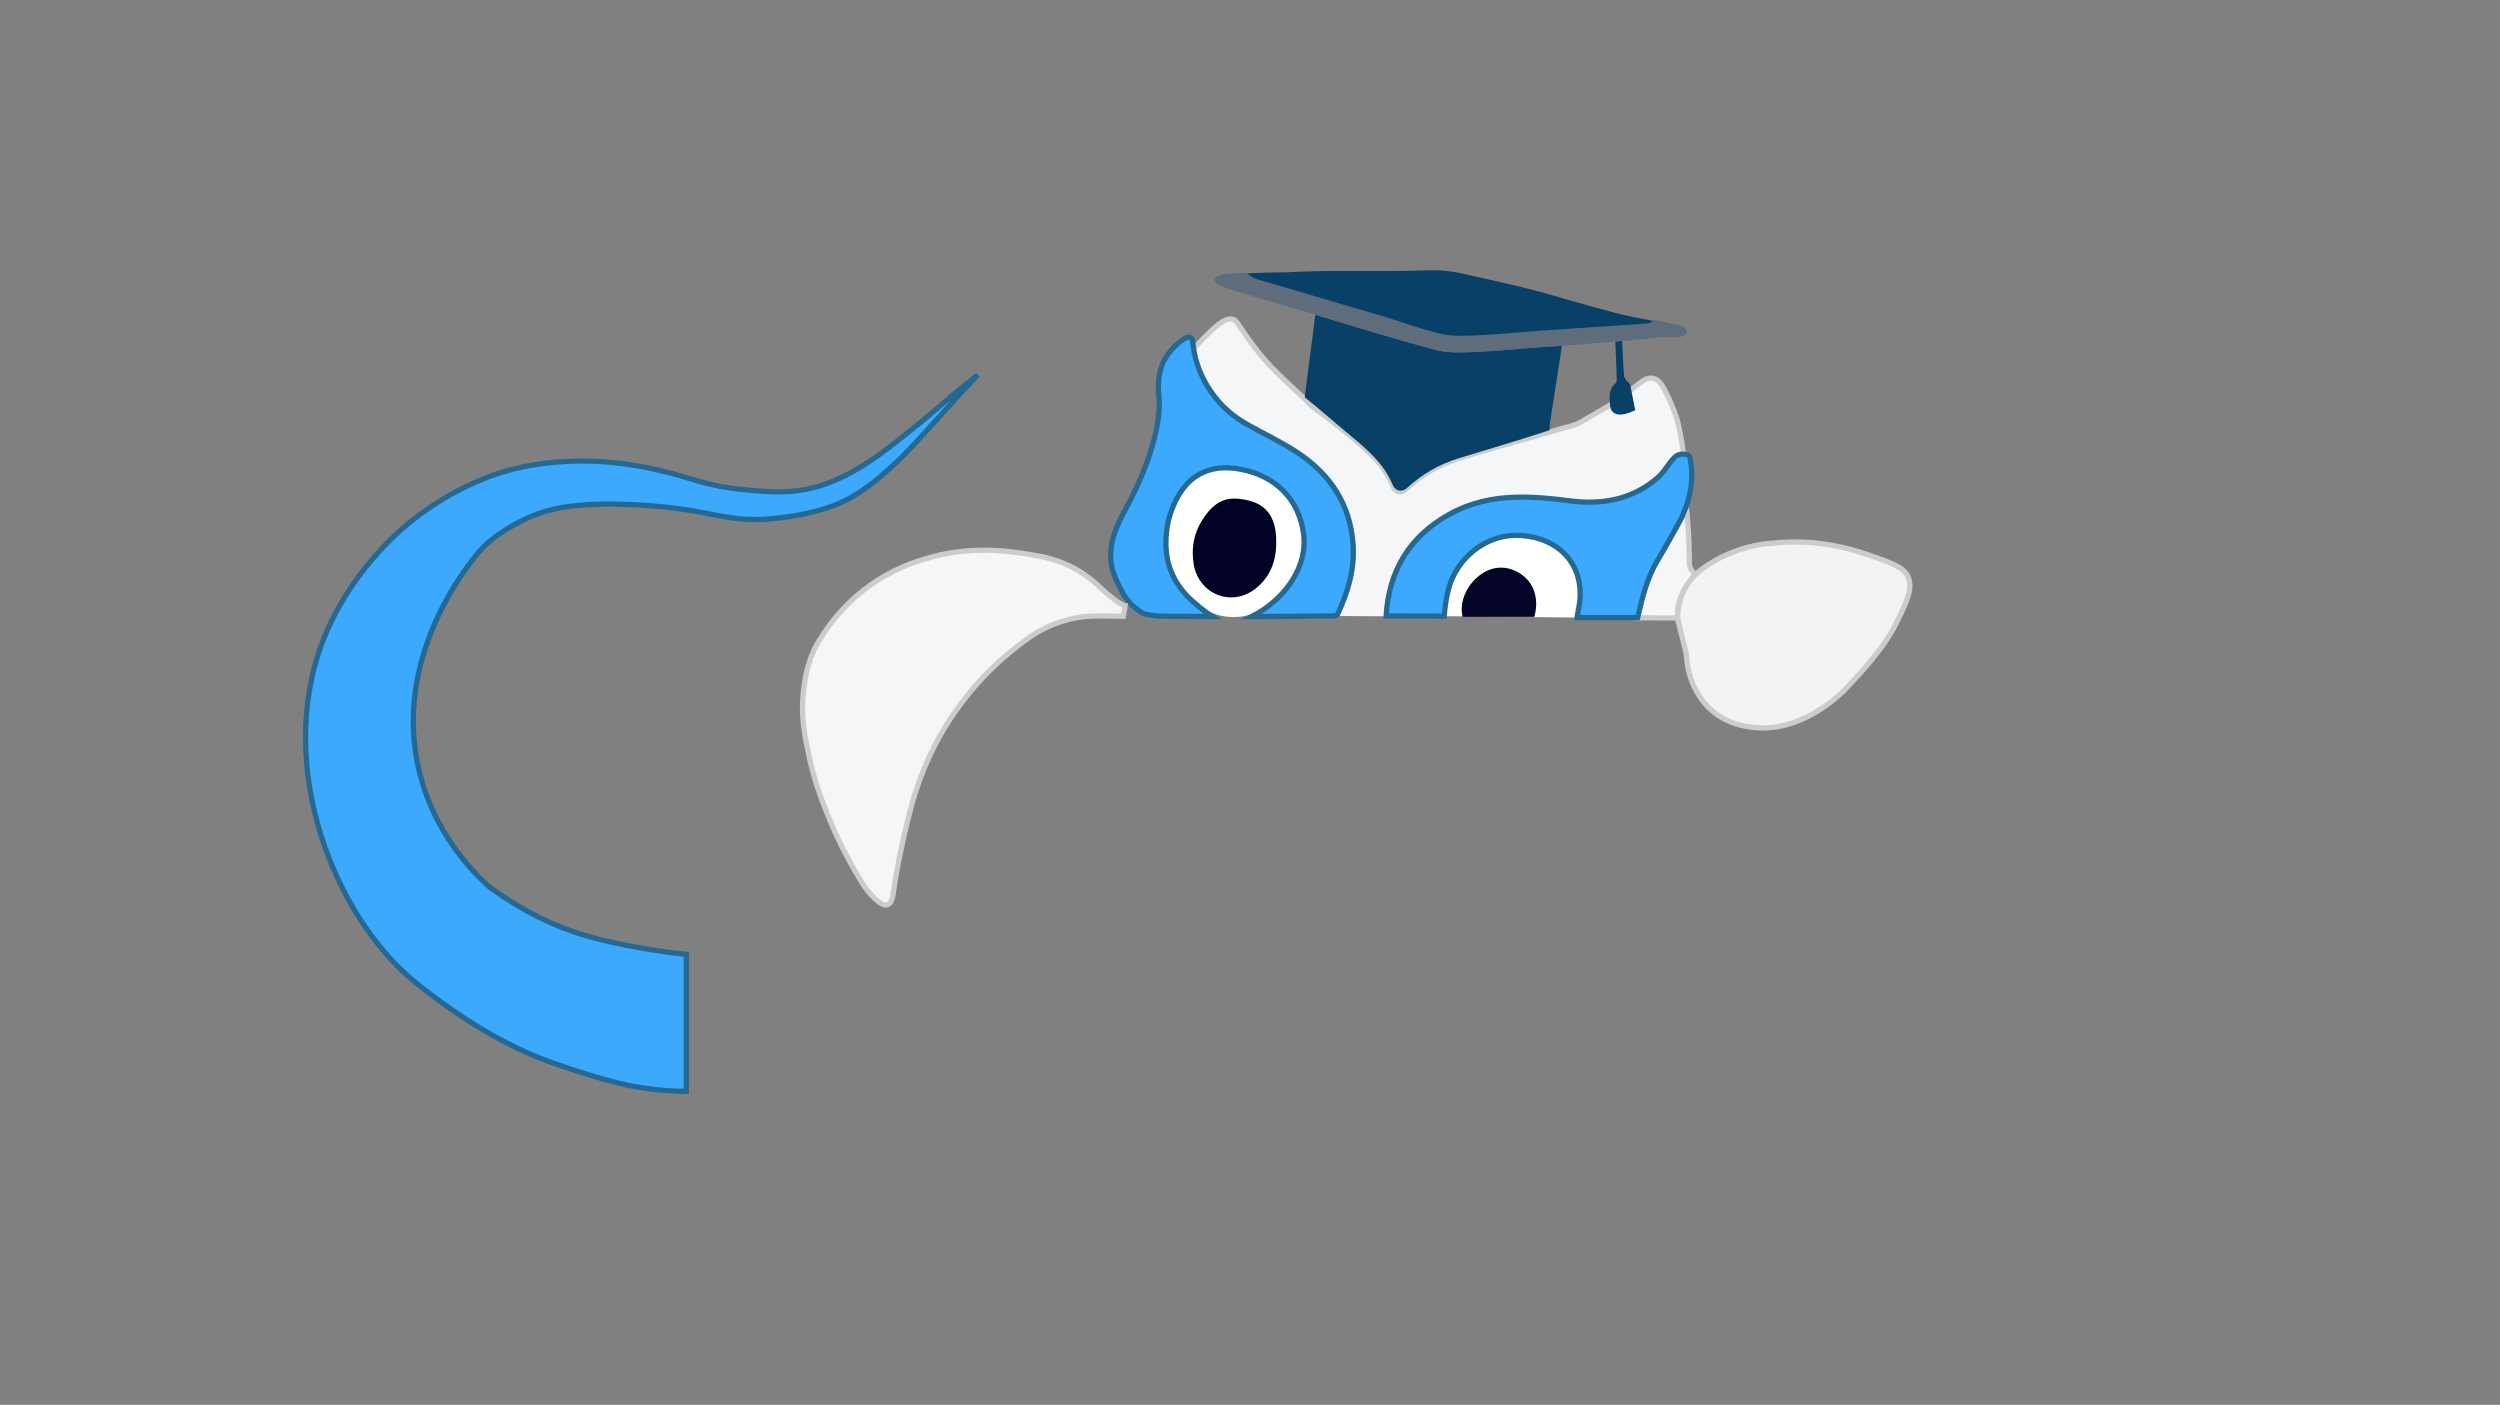 <?xml version="1.0" encoding="utf-8"?>
<!-- Generator: Adobe Illustrator 23.0.1, SVG Export Plug-In . SVG Version: 6.00 Build 0)  -->
<svg version="1.1" id="Layer_1" xmlns="http://www.w3.org/2000/svg" xmlns:xlink="http://www.w3.org/1999/xlink" x="0px" y="0px"
	 viewBox="0 0 1429 803" style="enable-background:new 0 0 1429 803;" xml:space="preserve">
<rect x="0" y="0" width="1429" height="803" fill="#808080" stroke="none"/>
<style type="text/css">
	.st0{fill:#FFFFFE;}
	.st1{fill:#3DA9FC;stroke:#256993;stroke-width:3;stroke-miterlimit:10;}
	.st2{fill:#F5F6F8;stroke:#CCCCCC;stroke-width:3;stroke-miterlimit:10;}
	.st3{fill:#094067;}
	.st4{fill:#050527;}
	.st5{fill:#F2F3F5;stroke:#CCCCCC;stroke-width:3;stroke-miterlimit:10;}
	.st6{fill:#6CCBDE;}
	.st7{fill:#F5F6F8;}
	.st8{fill:#EEEEEF;}
	.st9{fill:#020224;}
	.st10{fill:#5F6C7B;}
</style>
<path class="st0" d="M687.2,270.2c-18,8.3-27.3,37.8-16.5,59.3c0.4,0.9,11.5,22.2,32.9,23.2c21.4,0.9,39.9-19.2,41.6-39.8
	c1.6-19.5-12.4-33-13.2-33.8c-8-7.5-17-9.7-20.2-10.4C709,268.2,697.4,265.6,687.2,270.2z"/>
<path class="st0" d="M825.5,352.2c0.9-18.7,8.2-32.6,20.2-39.8c4-2.4,13.6-7.5,26-6.1c3.3,0.4,15.3,1.1,25.4,13.5
	c5.4,6.6,7.7,23.3,4.3,33.2L825.5,352.2z"/>
<g>
	<g>
		<path class="st1" d="M558.9,214.3c-2.2,2.3-5.1,5.5-8.6,9.2c-9.3,10-12.6,14-19.1,21c-9.6,10.5-14.4,15.8-20.6,21.4
			C505,271,497,278.3,487.1,284c-7.1,4.1-19.5,9.5-42.1,12.1c-30.8,3.6-35.6-5.1-80.8-7.5c-37.4-2-52.2,3.1-60.1,6.4
			c-15.5,6.5-25.7,15.2-29.4,19.4c-4.8,5.5-52.1,60.6-34.6,128.3c8.4,32.7,28.2,53.8,38.9,63.7c21.1,15.7,39.7,23.3,51.9,27.2
			c13.1,4.2,27.3,6.8,33.4,7.9c11.3,2.1,20.9,3.3,28,4c0,26.1,0,52.1,0,78.3c-6.3,0-15-0.4-25.3-2c-10.7-1.7-18.6-3.9-28-6.7
			c-3.6-1.1-19.5-5.8-33.1-11.4c-30.8-12.7-57.4-33.2-68.5-42.2c-45.4-36.7-80.6-122.2-53-194.7c14.7-38.7,43.5-63,48.6-67.2
			c24.9-20.6,49.1-28.2,54.1-29.7c40.8-12.2,78.6-3.7,91.7-0.6c17.2,4.1,25.4,8.6,46.4,10.6c14.6,1.4,28,2.7,44.1-2.4
			c17.6-5.6,32.5-16.7,42.8-24.8c5.1-4,10.3-8.2,15.5-12.4c8.1-6.7,12-10.4,20.9-17.7C552.9,219.1,556.5,216.2,558.9,214.3z"/>
		<path class="st2" d="M763.9,352.1c6.1-12.9,10.5-26.4,9.4-41.1c-1.6-22.6-12.7-39.4-30.8-51.7c-9.8-6.7-20.8-11.5-31.1-17.5
			c-11.6-6.8-20.4-16.1-25.6-28.7c-1-2.5-1.6-4.2-1.9-4.9c-1-3.3-1.6-6.2-1.9-8.3c1.3-1.6,3.3-3.9,5.9-6.5c6.7-6.7,12-12,16.7-10.9
			c2.2,0.5,2.4,2,8.4,10.4c1.9,2.7,5.7,8,10.4,13.3c3.1,3.6,5.6,6,10.6,10.8c4.3,4.2,8.1,7.6,10.9,10.1l0,0l4,4.2
			c7.7,6.1,15.7,11.9,23.3,18.2c9.6,8,19.2,16.2,24,28.4c1.3,3.4,4.7,4.2,7.4,1.7c8.7-8.1,18.7-14,30-17.5
			c15.7-4.9,31.6-9.2,47.5-13.8l0,0l9.8-2.8l8.7-2.5c1.3-0.4,2.6-0.9,3.7-1.6c15.2-8.8,14.8-8.5,15.8-9.1
			c5.2-3.5,11.9-8.3,19.5-14.3c5.2-3.7,9.3-1.5,12,3.2c5.1,9.2,8,18.2,8.4,19.9c1.1,4.7,2.4,11.1,3.3,18.6c-1,0.3-2.3,0.8-3.8,1.7
			c-2.1,1.3-3.4,2.6-4,3.5c-1.7,3-4,5.8-6.6,8.1c-14.6,12.7-31.7,15.9-50.4,13.5c-10-1.3-20.1-2.3-30.2-2.1
			c-13.7,0.2-26.9,3.1-39,9.9c-22.8,12.7-34.4,32.2-35.9,58"/>
		<path class="st2" d="M965.6,321.8c0,0.7,0.2,2.1,1,3.6s1.9,2.4,2.5,2.8c-1.8,2.3-3.7,4.4-5.2,6.9c-3.4,5.5-5.6,11.5-4.8,18.1
			c-7.7,0-15.4,0-23.2-0.1c2.6-11.4,5.3-22.7,11.4-32.8c4.5-7.4,8.8-15,12.9-22.7c1.5-2.7,2.4-5.7,3.6-8.5l0.6,5.5
			c0.3,3.6,0.6,7.4,0.8,11.2c0.2,3.3,0.3,6.4,0.3,9.5C965.7,317.4,965.6,319.6,965.6,321.8z"/>
		<path class="st1" d="M678.1,193c1.5-0.9,3.5,0.1,3.6,1.9c0.4,5,1.6,11.3,4.5,18.1c6.3,14.6,16.6,23.8,25.3,28.8
			c10.3,6,21.3,10.9,31.1,17.6c18.1,12.3,29.2,29.1,30.8,51.8c1,14.2-2.9,27-8.6,39.5c-0.4,0.9-1.2,1.4-2.2,1.4
			c-14,0.1-28,0.2-41.9,0.3c-1.8,0-3.7,0.1-5.5,0.1c1.3-0.7,2.6-1.4,3.8-2c15.7-9.3,28.7-26.6,26.1-45.6
			c-2.7-19.5-15.8-32.6-35.1-36.5c-19.6-4-33.5,3.9-40.7,24.3c-1.3,3.7-2.1,7.5-2.5,11.4c-1.6,14.5,2.1,27.1,13.1,37.9
			c2.8,2.7,9,7.9,13.1,10.4l-15.9-0.1c-8.8,0-5.4,0-14.2-0.1c-2.4,0-4.9-0.6-7.4-1c-0.5-0.1-1-0.2-1.5-0.4c-0.7-0.2-1.6-0.8-1.6-0.8
			c-1.5-0.9-3.5-2.4-5.6-4.4c-2.3-2.3-3.6-4.3-4.6-5.8c0-0.1-0.1-0.1-0.1-0.2c-0.3-0.6-2.4-4.4-4.2-8.4c-6.3-13.8-1.9-26.5,4.6-38.5
			c19.8-36.1,20.7-58.2,20-65.5c-0.3-2.7-1.6-13.3,3.5-22.2c2.2-3.8,5.3-6.9,5.5-7.1C673.8,195.7,676.1,194.1,678.1,193z"/>
		<path class="st1" d="M964,289c-1.2,2.8-2.1,5.8-3.6,8.5c-4.2,7.6-8.4,15.2-12.9,22.7c-6.1,10.2-8.8,21.5-11.4,32.8h-34.7
			c0.6-3.8,1.4-7,1.7-10.2c1.8-24-16.4-36.9-36.7-36.8c-17.5,0.1-33.6,13-38.3,30.3c-1.3,4.9-2.1,9.8-2.6,15.9l-33.2-0.1
			c1.6-25.8,13.2-45.3,35.9-58c12.2-6.8,25.4-9.7,39-9.9c10.1-0.2,20.2,0.8,30.2,2.1c18.8,2.4,35.9-0.8,50.4-13.5
			c2.6-2.3,4.4-5.3,6.6-8.1c2-2.5,3.1-4.1,5.3-4.8c1.8-0.6,3.5-0.3,4.8,0.1c0.8,0.2,1.4,0.9,1.5,1.7c0.5,2.4,0.9,5.2,1,8.2
			C967.2,278,965.5,284.6,964,289z"/>
		<path class="st3" d="M758.6,154.9c12.2,0.1,24.4-0.1,36.7,0c20.1,0,25.5-1.3,36.6,0.7c3.6,0.6,9.9,2.1,22.3,4.9
			c7.2,1.6,13.1,3,17.1,4c2.4,0.6,6,1.5,10.4,2.7c4.1,1.1,5.8,1.7,11.4,3.3c4.7,1.3,9.5,2.7,14.2,4c5.1,1.4,10.3,2.8,15.4,4.2
			c3.6,0.9,7.3,1.8,11.2,2.6c4,0.8,7.8,1.5,11.5,2.1c-1,0.7-2,1.9-3,2c-4.6,0.5-9.2,0.8-13.8,1.1c-17.5,1.2-34.9,2.3-52.4,3.5
			c-9.5,0.7-19.1,1.8-28.6,2.2c-7.7,0.3-15.7,1-23.2-0.5c-11.2-2.3-22-6.6-33-9.9c-24.6-7.3-49.2-14.3-73.7-21.7
			c-2.1-0.6-3.8-2.4-5.7-3.7c0.4-0.4,22.6-0.8,24.5-0.8C742.6,155.2,758.6,154.9,758.6,154.9"/>
		<path class="st4" d="M877,352.6c-14,0-27.5,0-41,0c-2.1-9,2.8-19.3,11.4-24.9c7-4.6,15.6-4.3,22.6,0.9
			C877.1,333.7,879.8,343,877,352.6z"/>
		<path id="XMLID_1_" class="st5" d="M1055.1,393.6c-3.6,3.7-25.7,25.7-53.7,22.1c-4.3-0.6-13.5-1.9-22-8.8
			c-14.3-11.6-15.4-29.6-15.5-33.1c-1.6-6.6-3.3-13.1-4.9-19.7c-0.1-3.5,0.2-11.2,4.9-19.1c2.7-4.5,6-7.5,8.4-9.3
			c4.1-3.1,9.7-6.6,16.7-9.5c9.9-4.1,18.7-5.4,24.9-5.8c5.8-0.6,13.8-1,23.2-0.1c4,0.4,15.5,1.6,30.1,6.6
			c14.2,4.9,21.2,7.3,23.6,13.2c2.6,6.5-0.9,13.8-6.3,24.9c-3.9,7.9-8.1,13.9-11.2,17.8C1067.9,379.8,1061.6,386.8,1055.1,393.6z"/>
		<path class="st3" d="M920.4,232.6c-0.4-4.9-1.3-10,3.3-13.8c0.5-0.5,0.4-1.9,0.4-2.9c-0.2-6.8-0.5-13.5-0.8-20.7
			c1.1-0.1,2.5-0.2,3.9-0.4c0.4,6.8,0.5,13.6,1.2,20.3c0.2,1.7,2.2,3.1,3.4,4.7c1,5,1.9,9.9,2.9,14.7
			C926.4,238.4,921.6,237.6,920.4,232.6z"/>
		<path class="st6" d="M269.3,310.2"/>
		<path class="st7" d="M605.2,322.1c-1.7-1-3.3-2-5-3C601.8,320.1,603.5,321.1,605.2,322.1z"/>
		<path class="st7" d="M621.2,331.1c-0.7-0.7-1.3-1.3-2-2C619.8,329.8,620.5,330.4,621.2,331.1z"/>
		<path class="st2" d="M459.1,396.3c1.1-11.2,3.9-22.5,9.9-31.3c4.5-7.4,13-19.2,27.2-29.6c13.1-9.6,25.8-14.1,34-16.3
			c4.3-1.3,9.7-2.6,16-3.5c2.2-0.3,8.1-1.1,16.7-1.1c7.8,0,19.5,1,34.3,4c4.8,1.3,11.2,3.1,18,7c5.9,3.4,10.5,7.2,13.8,10.4
			c2.1,2.1,4.9,4.3,8,6.8c4.1,3.2,6.1,3.5,6.1,3.5c-0.3,2-0.7,4-1,6H638c0,0-10.7-0.4-17.6,0.2c-13.7,1.4-23.9,6.7-29.6,10.3
			c-11.1,7.5-27.1,20.1-41.8,39.9c-15.3,20.5-22.8,40.4-26.7,53.4c-3.1,10.9-5.9,22.6-8.4,35.2c-1.5,7.5-2.7,14.7-3.7,21.7
			c-0.6,2.4-1.6,3.8-3,4.3s-2.8-0.4-4.4-1.3c0,0-4-2.8-7.7-7.9c-1.3-1.8-1.9-2.6-2.9-4.3c-9.8-15.9-16-30.5-16-30.5
			c-5.5-13.2-9.9-23.8-13.4-39.3C459.8,419.7,457.8,409.9,459.1,396.3z"/>
		<path class="st8" d="M893.2,169.6c-0.7-0.2-1.3-0.5-2-0.7C891.9,169.1,892.5,169.4,893.2,169.6z"/>
		<path class="st8" d="M950.2,193.1c0.7,0,1.3,0,2,0C951.5,193.1,950.8,193.1,950.2,193.1z"/>
		<path class="st8" d="M701.2,157.1c-0.7,0-1.3,0-2,0C699.8,157.1,700.5,157.1,701.2,157.1z"/>
		<path class="st3" d="M745.8,227.1c1.6-12.8,3.2-25.5,4.9-38.2l1.1-9c22.6,6.8,46.5,14.2,69.4,20.2c7.4,2,15.6,1.2,23.5,0.9
			c13.8-0.7,27.6-2.1,41.5-3l6.6-0.3c-2.2,14.3-4.7,30.1-6.9,44.5c-0.1,1.2-0.1,2.5-0.2,3.7l0,0c-18.7,6.2-36.3,11.2-52.1,16.1
			c-11,3.4-20.7,9-29.2,16.8c-3.1,2.9-6.9,2-8.5-2c-4.9-11.7-14.2-19.7-23.6-27.5C764.7,243.1,753.5,233.2,745.8,227.1L745.8,227.1z
			"/>
		<path class="st9" d="M729.5,310.5c0,9.8-3.3,19.4-12,26.1c-13.8,10.6-32.4,3-35.2-14.2c-1.4-8.7-0.1-17.1,4.7-24.8
			c7.9-12.6,15.4-14.1,26.3-11.6C724.7,288.6,729.7,296.7,729.5,310.5z"/>
	</g>
</g>
<path class="st10" d="M711.3,155.9c0.4,0,1-0.1,1.4,0.2c1.7,1.2,3.3,2.8,5.2,3.3c24.5,7.3,49.2,14.4,73.7,21.7
	c11,3.3,21.8,7.5,33,9.9c7.4,1.6,15.4,0.8,23.2,0.5c9.6-0.4,19.1-1.5,28.6-2.2c17.5-1.2,34.9-2.4,52.4-3.5c4.6-0.3,9.2-0.6,13.8-1.1
	c0.8-0.1,1.6-0.8,2.3-1.4c0.4-0.4,1-0.5,1.6-0.4c5,1.1,10.1,2.1,15,3.5c0.9,0.3,1.7,1.1,2.4,2c0.6,0.8,0.5,2-0.4,2.6
	c-1,0.7-2,1.4-3.1,1.6c-2.6,0.5-5.3,0.1-7.9,0.1c-0.6,0-1.3,0-1.9,0c-0.1,0-0.1,0-0.2,0c-7.1,0.7-25.4,2.4-25.4,2.4l-32.3,2.6
	c-0.7,0-2.2,0.1-4.2,0.2c-21.1,1.3-42.3,4-56.9,3.5c-2.3-0.1-4.7-0.3-7.5-0.7c-4.2-0.7-7-1.5-12.2-3.1c-3.9-1.1-7.8-2.2-11.7-3.3
	c-8.4-2.5-16-4.7-22.6-6.6c-8.8-2.7-17.6-5.4-26.4-8.1c-11.4-3.3-22.8-6.6-34.2-10c-6.3-1.9-12.7-3.8-18.9-6
	c-1.2-0.4-2.3-1.3-3.3-2.3c-1-0.9-0.7-2.5,0.5-3l3.3-1.4c0.3-0.1,0.6-0.2,0.9-0.2L711.3,155.9z"/>
</svg>
